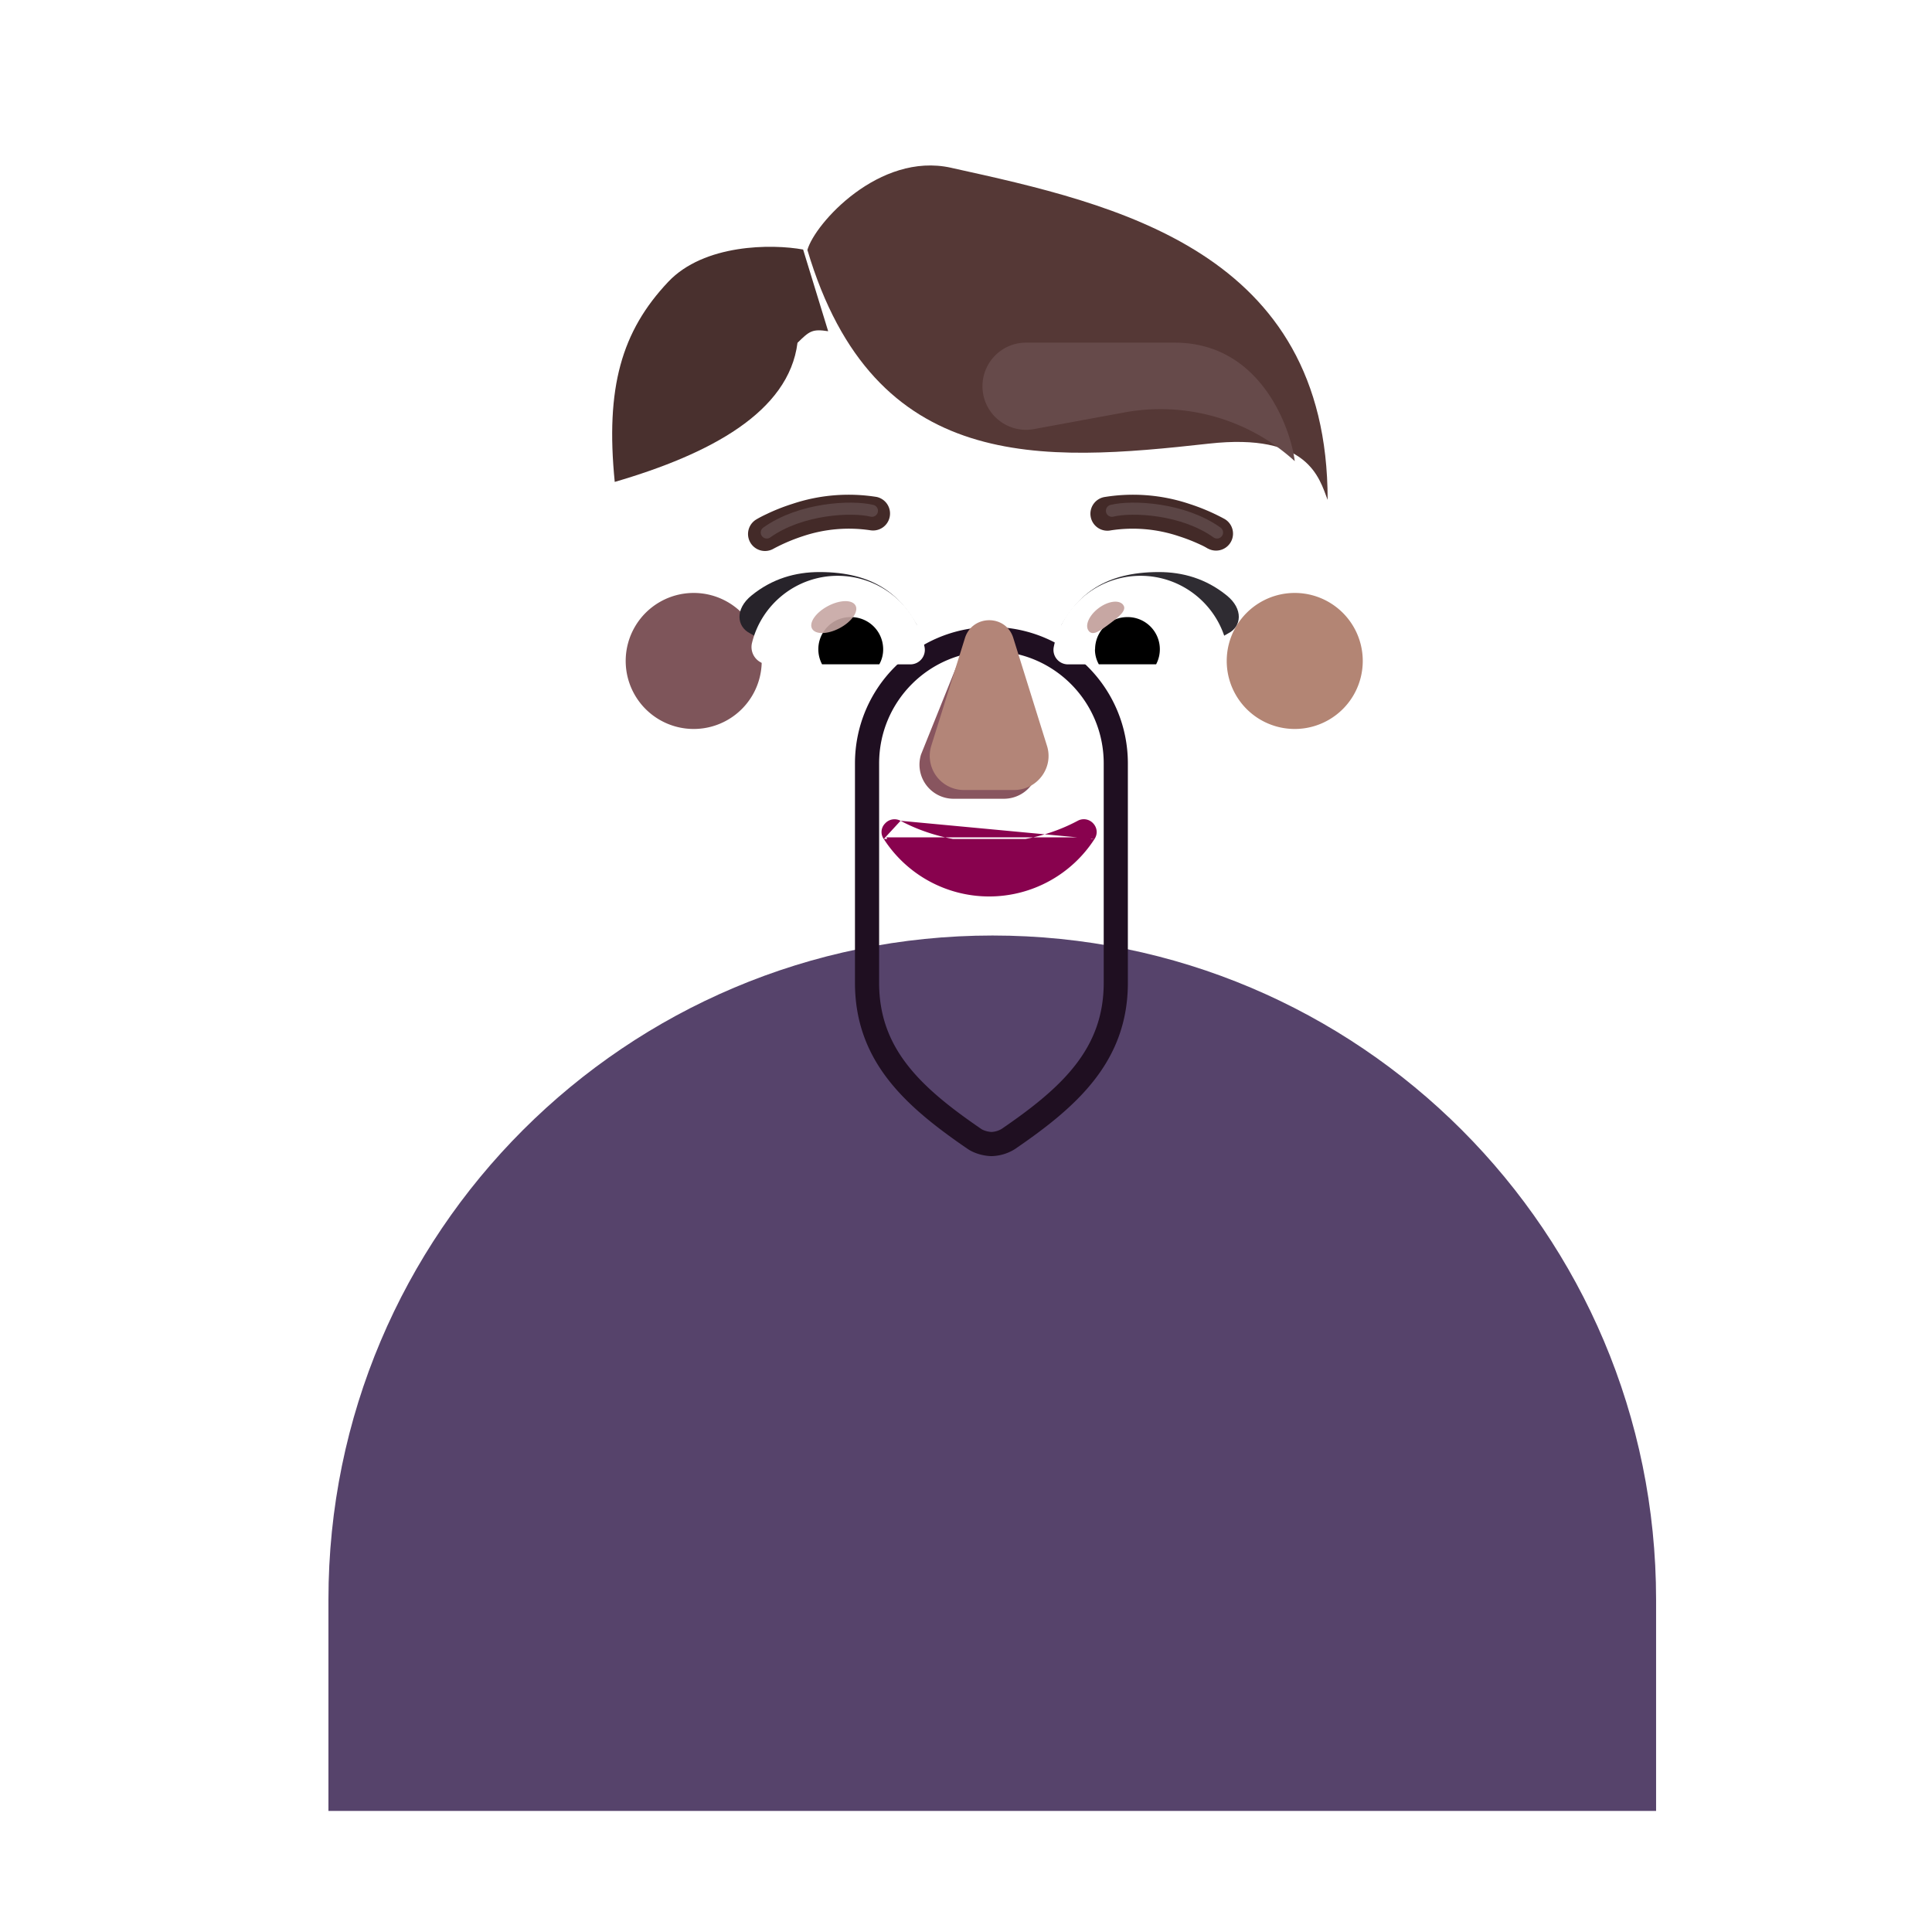 <svg xmlns="http://www.w3.org/2000/svg" width="3em" height="3em" viewBox="0 0 32 32"><g fill="none"><g filter="url(#)"><path fill="url(#)" fill-rule="evenodd" d="M23.918 12.426a3.46 3.46 0 0 0 .058-2.866h.005a3.3 3.3 0 0 0-.295-.537l-.002-.004a3.4 3.4 0 0 1-.552-1.857v-.01a3.46 3.46 0 0 0-3.46-3.46a.57.57 0 0 1-.477-.244a3.47 3.47 0 0 0-2.812-1.443a3.47 3.47 0 0 0-2.812 1.443a.6.6 0 0 1-.478.244l-.089.001a3.46 3.46 0 0 0-3.37 3.459v.01c0 .658-.191 1.306-.552 1.857l-.002.004a3.46 3.46 0 0 0-.231 3.403a.54.54 0 0 1 0 .477c-.213.446-.34.945-.34 1.476a3.37 3.37 0 0 0 3.375 3.374h8.999a3.37 3.37 0 0 0 3.374-3.374c0-.531-.127-1.03-.34-1.476a.54.54 0 0 1 0-.477M11.062 9.624h-.013l1.257 2.47c.129 2.938 1.276 0 4.077 0s4.023 3.27 4.152.332l1.191-3.353c-.056-1.305-1.002-1.397-1.19-1.397h-3.377a4.05 4.05 0 0 1-3.345-1.754a.277.277 0 0 0-.483.053l-.087.203a2.42 2.42 0 0 1-1.354 1.338c-.248.128-.828.513-.85 1.508l.01.321z" clip-rule="evenodd"/><path fill="url(#)" fill-rule="evenodd" d="M23.918 12.426a3.46 3.46 0 0 0 .058-2.866h.005a3.3 3.3 0 0 0-.295-.537l-.002-.004a3.4 3.4 0 0 1-.552-1.857v-.01a3.46 3.46 0 0 0-3.46-3.46a.57.57 0 0 1-.477-.244a3.47 3.47 0 0 0-2.812-1.443a3.47 3.47 0 0 0-2.812 1.443a.6.6 0 0 1-.478.244l-.089.001a3.46 3.46 0 0 0-3.37 3.459v.01c0 .658-.191 1.306-.552 1.857l-.002.004a3.46 3.46 0 0 0-.231 3.403a.54.54 0 0 1 0 .477c-.213.446-.34.945-.34 1.476a3.37 3.37 0 0 0 3.375 3.374h8.999a3.37 3.37 0 0 0 3.374-3.374c0-.531-.127-1.03-.34-1.476a.54.54 0 0 1 0-.477M11.062 9.624h-.013l1.257 2.47c.129 2.938 1.276 0 4.077 0s4.023 3.27 4.152.332l1.191-3.353c-.056-1.305-1.002-1.397-1.19-1.397h-3.377a4.05 4.05 0 0 1-3.345-1.754a.277.277 0 0 0-.483.053l-.087.203a2.42 2.42 0 0 1-1.354 1.338c-.248.128-.828.513-.85 1.508l.01.321z" clip-rule="evenodd"/><path fill="url(#)" fill-rule="evenodd" d="M23.918 12.426a3.46 3.46 0 0 0 .058-2.866h.005a3.3 3.3 0 0 0-.295-.537l-.002-.004a3.4 3.4 0 0 1-.552-1.857v-.01a3.46 3.46 0 0 0-3.46-3.46a.57.57 0 0 1-.477-.244a3.47 3.47 0 0 0-2.812-1.443a3.47 3.47 0 0 0-2.812 1.443a.6.6 0 0 1-.478.244l-.089.001a3.46 3.46 0 0 0-3.37 3.459v.01c0 .658-.191 1.306-.552 1.857l-.002.004a3.46 3.46 0 0 0-.231 3.403a.54.54 0 0 1 0 .477c-.213.446-.34.945-.34 1.476a3.37 3.37 0 0 0 3.375 3.374h8.999a3.37 3.37 0 0 0 3.374-3.374c0-.531-.127-1.03-.34-1.476a.54.54 0 0 1 0-.477M11.062 9.624h-.013l1.257 2.47c.129 2.938 1.276 0 4.077 0s4.023 3.27 4.152.332l1.191-3.353c-.056-1.305-1.002-1.397-1.19-1.397h-3.377a4.05 4.05 0 0 1-3.345-1.754a.277.277 0 0 0-.483.053l-.087.203a2.42 2.42 0 0 1-1.354 1.338c-.248.128-.828.513-.85 1.508l.01.321z" clip-rule="evenodd"/><path fill="url(#)" fill-rule="evenodd" d="M23.918 12.426a3.46 3.46 0 0 0 .058-2.866h.005a3.3 3.3 0 0 0-.295-.537l-.002-.004a3.4 3.4 0 0 1-.552-1.857v-.01a3.46 3.46 0 0 0-3.46-3.46a.57.57 0 0 1-.477-.244a3.47 3.47 0 0 0-2.812-1.443a3.47 3.47 0 0 0-2.812 1.443a.6.6 0 0 1-.478.244l-.089.001a3.46 3.46 0 0 0-3.37 3.459v.01c0 .658-.191 1.306-.552 1.857l-.002.004a3.46 3.46 0 0 0-.231 3.403a.54.54 0 0 1 0 .477c-.213.446-.34.945-.34 1.476a3.37 3.37 0 0 0 3.375 3.374h8.999a3.37 3.37 0 0 0 3.374-3.374c0-.531-.127-1.03-.34-1.476a.54.54 0 0 1 0-.477M11.062 9.624h-.013l1.257 2.47c.129 2.938 1.276 0 4.077 0s4.023 3.27 4.152.332l1.191-3.353c-.056-1.305-1.002-1.397-1.19-1.397h-3.377a4.05 4.05 0 0 1-3.345-1.754a.277.277 0 0 0-.483.053l-.087.203a2.42 2.42 0 0 1-1.354 1.338c-.248.128-.828.513-.85 1.508l.01.321z" clip-rule="evenodd"/><path fill="url(#)" fill-rule="evenodd" d="M23.918 12.426a3.46 3.46 0 0 0 .058-2.866h.005a3.3 3.3 0 0 0-.295-.537l-.002-.004a3.4 3.4 0 0 1-.552-1.857v-.01a3.46 3.46 0 0 0-3.46-3.46a.57.57 0 0 1-.477-.244a3.47 3.47 0 0 0-2.812-1.443a3.47 3.47 0 0 0-2.812 1.443a.6.6 0 0 1-.478.244l-.089.001a3.46 3.46 0 0 0-3.37 3.459v.01c0 .658-.191 1.306-.552 1.857l-.002.004a3.46 3.46 0 0 0-.231 3.403a.54.54 0 0 1 0 .477c-.213.446-.34.945-.34 1.476a3.37 3.37 0 0 0 3.375 3.374h8.999a3.37 3.37 0 0 0 3.374-3.374c0-.531-.127-1.03-.34-1.476a.54.54 0 0 1 0-.477M11.062 9.624h-.013l1.257 2.47c.129 2.938 1.276 0 4.077 0s4.023 3.27 4.152.332l1.191-3.353c-.056-1.305-1.002-1.397-1.19-1.397h-3.377a4.05 4.05 0 0 1-3.345-1.754a.277.277 0 0 0-.483.053l-.087.203a2.42 2.42 0 0 1-1.354 1.338c-.248.128-.828.513-.85 1.508l.01.321z" clip-rule="evenodd"/><path fill="url(#)" fill-rule="evenodd" d="M23.918 12.426a3.46 3.46 0 0 0 .058-2.866h.005a3.3 3.3 0 0 0-.295-.537l-.002-.004a3.4 3.4 0 0 1-.552-1.857v-.01a3.46 3.46 0 0 0-3.46-3.46a.57.57 0 0 1-.477-.244a3.47 3.47 0 0 0-2.812-1.443a3.47 3.47 0 0 0-2.812 1.443a.6.6 0 0 1-.478.244l-.089.001a3.46 3.46 0 0 0-3.37 3.459v.01c0 .658-.191 1.306-.552 1.857l-.002.004a3.46 3.46 0 0 0-.231 3.403a.54.54 0 0 1 0 .477c-.213.446-.34.945-.34 1.476a3.37 3.37 0 0 0 3.375 3.374h8.999a3.37 3.37 0 0 0 3.374-3.374c0-.531-.127-1.03-.34-1.476a.54.54 0 0 1 0-.477M11.062 9.624h-.013l1.257 2.47c.129 2.938 1.276 0 4.077 0s4.023 3.27 4.152.332l1.191-3.353c-.056-1.305-1.002-1.397-1.19-1.397h-3.377a4.05 4.05 0 0 1-3.345-1.754a.277.277 0 0 0-.483.053l-.087.203a2.42 2.42 0 0 1-1.354 1.338c-.248.128-.828.513-.85 1.508l.01.321z" clip-rule="evenodd"/><path fill="url(#)" fill-rule="evenodd" d="M23.918 12.426a3.46 3.46 0 0 0 .058-2.866h.005a3.3 3.3 0 0 0-.295-.537l-.002-.004a3.4 3.4 0 0 1-.552-1.857v-.01a3.46 3.46 0 0 0-3.46-3.46a.57.57 0 0 1-.477-.244a3.47 3.47 0 0 0-2.812-1.443a3.47 3.47 0 0 0-2.812 1.443a.6.6 0 0 1-.478.244l-.089.001a3.46 3.46 0 0 0-3.37 3.459v.01c0 .658-.191 1.306-.552 1.857l-.002.004a3.46 3.46 0 0 0-.231 3.403a.54.54 0 0 1 0 .477c-.213.446-.34.945-.34 1.476a3.37 3.37 0 0 0 3.375 3.374h8.999a3.37 3.37 0 0 0 3.374-3.374c0-.531-.127-1.03-.34-1.476a.54.54 0 0 1 0-.477M11.062 9.624h-.013l1.257 2.47c.129 2.938 1.276 0 4.077 0s4.023 3.27 4.152.332l1.191-3.353c-.056-1.305-1.002-1.397-1.19-1.397h-3.377a4.05 4.05 0 0 1-3.345-1.754a.277.277 0 0 0-.483.053l-.087.203a2.42 2.42 0 0 1-1.354 1.338c-.248.128-.828.513-.85 1.508l.01.321z" clip-rule="evenodd"/><path fill="url(#)" fill-rule="evenodd" d="M23.918 12.426a3.46 3.46 0 0 0 .058-2.866h.005a3.3 3.3 0 0 0-.295-.537l-.002-.004a3.4 3.4 0 0 1-.552-1.857v-.01a3.46 3.46 0 0 0-3.46-3.46a.57.57 0 0 1-.477-.244a3.47 3.47 0 0 0-2.812-1.443a3.47 3.47 0 0 0-2.812 1.443a.6.6 0 0 1-.478.244l-.089.001a3.46 3.46 0 0 0-3.37 3.459v.01c0 .658-.191 1.306-.552 1.857l-.002.004a3.46 3.46 0 0 0-.231 3.403a.54.54 0 0 1 0 .477c-.213.446-.34.945-.34 1.476a3.37 3.37 0 0 0 3.375 3.374h8.999a3.37 3.37 0 0 0 3.374-3.374c0-.531-.127-1.03-.34-1.476a.54.54 0 0 1 0-.477M11.062 9.624h-.013l1.257 2.47c.129 2.938 1.276 0 4.077 0s4.023 3.27 4.152.332l1.191-3.353c-.056-1.305-1.002-1.397-1.19-1.397h-3.377a4.05 4.05 0 0 1-3.345-1.754a.277.277 0 0 0-.483.053l-.087.203a2.42 2.42 0 0 1-1.354 1.338c-.248.128-.828.513-.85 1.508l.01.321z" clip-rule="evenodd"/><path fill="url(#)" fill-rule="evenodd" d="M23.918 12.426a3.46 3.46 0 0 0 .058-2.866h.005a3.3 3.3 0 0 0-.295-.537l-.002-.004a3.4 3.4 0 0 1-.552-1.857v-.01a3.46 3.46 0 0 0-3.46-3.46a.57.57 0 0 1-.477-.244a3.47 3.47 0 0 0-2.812-1.443a3.47 3.47 0 0 0-2.812 1.443a.6.6 0 0 1-.478.244l-.089.001a3.46 3.46 0 0 0-3.37 3.459v.01c0 .658-.191 1.306-.552 1.857l-.002.004a3.46 3.46 0 0 0-.231 3.403a.54.54 0 0 1 0 .477c-.213.446-.34.945-.34 1.476a3.37 3.37 0 0 0 3.375 3.374h8.999a3.37 3.37 0 0 0 3.374-3.374c0-.531-.127-1.03-.34-1.476a.54.54 0 0 1 0-.477M11.062 9.624h-.013l1.257 2.47c.129 2.938 1.276 0 4.077 0s4.023 3.27 4.152.332l1.191-3.353c-.056-1.305-1.002-1.397-1.19-1.397h-3.377a4.05 4.05 0 0 1-3.345-1.754a.277.277 0 0 0-.483.053l-.087.203a2.42 2.42 0 0 1-1.354 1.338c-.248.128-.828.513-.85 1.508l.01.321z" clip-rule="evenodd"/><path fill="url(#)" fill-rule="evenodd" d="M23.918 12.426a3.46 3.46 0 0 0 .058-2.866h.005a3.3 3.3 0 0 0-.295-.537l-.002-.004a3.4 3.4 0 0 1-.552-1.857v-.01a3.46 3.46 0 0 0-3.46-3.46a.57.57 0 0 1-.477-.244a3.47 3.47 0 0 0-2.812-1.443a3.47 3.47 0 0 0-2.812 1.443a.6.6 0 0 1-.478.244l-.089.001a3.46 3.46 0 0 0-3.37 3.459v.01c0 .658-.191 1.306-.552 1.857l-.002.004a3.46 3.46 0 0 0-.231 3.403a.54.54 0 0 1 0 .477c-.213.446-.34.945-.34 1.476a3.37 3.37 0 0 0 3.375 3.374h8.999a3.37 3.37 0 0 0 3.374-3.374c0-.531-.127-1.03-.34-1.476a.54.54 0 0 1 0-.477M11.062 9.624h-.013l1.257 2.47c.129 2.938 1.276 0 4.077 0s4.023 3.27 4.152.332l1.191-3.353c-.056-1.305-1.002-1.397-1.19-1.397h-3.377a4.05 4.05 0 0 1-3.345-1.754a.277.277 0 0 0-.483.053l-.087.203a2.42 2.42 0 0 1-1.354 1.338c-.248.128-.828.513-.85 1.508l.01.321z" clip-rule="evenodd"/><path fill="url(#)" fill-rule="evenodd" d="M23.918 12.426a3.46 3.46 0 0 0 .058-2.866h.005a3.3 3.3 0 0 0-.295-.537l-.002-.004a3.4 3.4 0 0 1-.552-1.857v-.01a3.46 3.46 0 0 0-3.46-3.46a.57.57 0 0 1-.477-.244a3.47 3.47 0 0 0-2.812-1.443a3.47 3.47 0 0 0-2.812 1.443a.6.6 0 0 1-.478.244l-.089.001a3.46 3.46 0 0 0-3.37 3.459v.01c0 .658-.191 1.306-.552 1.857l-.002.004a3.46 3.46 0 0 0-.231 3.403a.54.54 0 0 1 0 .477c-.213.446-.34.945-.34 1.476a3.37 3.37 0 0 0 3.375 3.374h8.999a3.37 3.37 0 0 0 3.374-3.374c0-.531-.127-1.03-.34-1.476a.54.54 0 0 1 0-.477M11.062 9.624h-.013l1.257 2.47c.129 2.938 1.276 0 4.077 0s4.023 3.27 4.152.332l1.191-3.353c-.056-1.305-1.002-1.397-1.19-1.397h-3.377a4.05 4.05 0 0 1-3.345-1.754a.277.277 0 0 0-.483.053l-.087.203a2.42 2.42 0 0 1-1.354 1.338c-.248.128-.828.513-.85 1.508l.01.321z" clip-rule="evenodd"/><path fill="url(#)" fill-rule="evenodd" d="M23.918 12.426a3.46 3.46 0 0 0 .058-2.866h.005a3.3 3.3 0 0 0-.295-.537l-.002-.004a3.4 3.4 0 0 1-.552-1.857v-.01a3.46 3.46 0 0 0-3.46-3.46a.57.57 0 0 1-.477-.244a3.47 3.47 0 0 0-2.812-1.443a3.47 3.47 0 0 0-2.812 1.443a.6.6 0 0 1-.478.244l-.089.001a3.46 3.46 0 0 0-3.37 3.459v.01c0 .658-.191 1.306-.552 1.857l-.002.004a3.46 3.46 0 0 0-.231 3.403a.54.54 0 0 1 0 .477c-.213.446-.34.945-.34 1.476a3.37 3.37 0 0 0 3.375 3.374h8.999a3.37 3.37 0 0 0 3.374-3.374c0-.531-.127-1.03-.34-1.476a.54.54 0 0 1 0-.477M11.062 9.624h-.013l1.257 2.47c.129 2.938 1.276 0 4.077 0s4.023 3.27 4.152.332l1.191-3.353c-.056-1.305-1.002-1.397-1.19-1.397h-3.377a4.05 4.05 0 0 1-3.345-1.754a.277.277 0 0 0-.483.053l-.087.203a2.42 2.42 0 0 1-1.354 1.338c-.248.128-.828.513-.85 1.508l.01.321z" clip-rule="evenodd"/></g><path fill="#56436B" d="M16.44 15.495c-6.07 0-11 4.92-11 11v3.5h21.99v-3.5c0-6.08-4.92-11-10.99-11"/><path fill="url(#)" d="M16.44 15.495c-6.07 0-11 4.92-11 11v3.5h21.99v-3.5c0-6.08-4.92-11-10.99-11"/><path fill="url(#)" d="M16.44 15.495c-6.07 0-11 4.92-11 11v3.5h21.99v-3.5c0-6.08-4.92-11-10.99-11"/><path fill="url(#)" d="M23.456 18.094a.24.24 0 0 0-.059-.29c-1.856-1.602-4.346-2.487-6.954-2.487s-5.113.894-6.97 2.487a.24.24 0 0 0-.06.29c1.276 2.6 3.756 4.614 7.03 4.614s5.73-2.014 7.013-4.614"/><path fill="url(#)" d="M23.456 18.094a.24.24 0 0 0-.059-.29c-1.856-1.602-4.346-2.487-6.954-2.487s-5.113.894-6.97 2.487a.24.24 0 0 0-.06.29c1.276 2.6 3.756 4.614 7.03 4.614s5.73-2.014 7.013-4.614"/><path fill="url(#)" d="M23.456 18.094a.24.24 0 0 0-.059-.29c-1.856-1.602-4.346-2.487-6.954-2.487s-5.113.894-6.97 2.487a.24.24 0 0 0-.06.29c1.276 2.6 3.756 4.614 7.03 4.614s5.73-2.014 7.013-4.614"/><path fill="url(#)" d="M23.456 18.094a.24.24 0 0 0-.059-.29c-1.856-1.602-4.346-2.487-6.954-2.487s-5.113.894-6.97 2.487a.24.24 0 0 0-.06.29c1.276 2.6 3.756 4.614 7.03 4.614s5.73-2.014 7.013-4.614"/><path fill="url(#)" d="M23.456 18.094a.24.24 0 0 0-.059-.29c-1.856-1.602-4.346-2.487-6.954-2.487s-5.113.894-6.97 2.487a.24.24 0 0 0-.06.29c1.276 2.6 3.756 4.614 7.03 4.614s5.73-2.014 7.013-4.614"/><path fill="url(#)" d="M23.456 18.094a.24.24 0 0 0-.059-.29c-1.856-1.602-4.346-2.487-6.954-2.487s-5.113.894-6.97 2.487a.24.24 0 0 0-.06.29c1.276 2.6 3.756 4.614 7.03 4.614s5.73-2.014 7.013-4.614"/><g filter="url(#)"><path stroke="#1F0F21" stroke-width=".4" d="M16.141 18.865c.063.043.17.08.28.084a.56.56 0 0 0 .28-.084c1.017-.696 1.78-1.39 1.78-2.587v-3.633c0-1.14-.92-2.06-2.06-2.06s-2.06.92-2.06 2.06v3.633c0 1.198.763 1.891 1.78 2.587Z"/></g><path fill="url(#)" d="M16.141 18.865c.063.043.17.08.28.084a.56.56 0 0 0 .28-.084c1.017-.696 1.78-1.39 1.78-2.587v-3.633c0-1.14-.92-2.06-2.06-2.06s-2.06.92-2.06 2.06v3.633c0 1.198.763 1.891 1.78 2.587"/><path fill="url(#)" d="M16.141 18.865c.063.043.17.08.28.084a.56.56 0 0 0 .28-.084c1.017-.696 1.78-1.39 1.78-2.587v-3.633c0-1.14-.92-2.06-2.06-2.06s-2.06.92-2.06 2.06v3.633c0 1.198.763 1.891 1.78 2.587"/><path fill="url(#)" d="M16.141 18.865c.063.043.17.08.28.084a.56.56 0 0 0 .28-.084c1.017-.696 1.78-1.39 1.78-2.587v-3.633c0-1.14-.92-2.06-2.06-2.06s-2.06.92-2.06 2.06v3.633c0 1.198.763 1.891 1.78 2.587"/><path fill="url(#)" d="M25.168 11.668V2.805h-.8v8.863z"/><path fill="url(#)" d="M25.168 11.668V2.805h-.8v8.863z"/><path fill="url(#)" d="M24.368 11.644a.838.838 0 1 0 .8 0z"/><path fill="url(#)" d="M24.368 11.644a.838.838 0 1 0 .8 0z"/><g filter="url(#)"><path stroke="url(#)" stroke-width=".15" d="M24.871 3.709v7.767"/></g><path fill="url(#)" d="m23.914 13.605l-.516 2.238a.45.45 0 0 0 .445.552h1.863a.45.45 0 0 0 .43-.557l-.542-2.24a.5.5 0 0 0-.485-.38h-.707a.5.5 0 0 0-.488.387"/><path fill="url(#)" d="m23.914 13.605l-.516 2.238a.45.45 0 0 0 .445.552h1.863a.45.45 0 0 0 .43-.557l-.542-2.24a.5.5 0 0 0-.485-.38h-.707a.5.5 0 0 0-.488.387"/><path fill="url(#)" d="m23.914 13.605l-.516 2.238a.45.45 0 0 0 .445.552h1.863a.45.45 0 0 0 .43-.557l-.542-2.24a.5.5 0 0 0-.485-.38h-.707a.5.5 0 0 0-.488.387"/><path fill="url(#)" d="m23.914 13.605l-.516 2.238a.45.45 0 0 0 .445.552h1.863a.45.45 0 0 0 .43-.557l-.542-2.24a.5.5 0 0 0-.485-.38h-.707a.5.5 0 0 0-.488.387"/><path fill="url(#)" d="m23.914 13.605l-.516 2.238a.45.45 0 0 0 .445.552h1.863a.45.45 0 0 0 .43-.557l-.542-2.24a.5.5 0 0 0-.485-.38h-.707a.5.5 0 0 0-.488.387"/><path fill="url(#)" d="M9.206 29.995V18.21a10.97 10.97 0 0 0-3.766 8.286v3.5z"/><path fill="url(#)" d="M9.206 29.995V18.21a10.97 10.97 0 0 0-3.766 8.286v3.5z"/><path fill="url(#)" d="M9.206 29.995V18.21a10.97 10.97 0 0 0-3.766 8.286v3.5z"/><path fill="url(#)" d="M23.665 29.995V18.21a10.97 10.97 0 0 1 3.765 8.286v3.5z"/><path fill="url(#)" d="M23.665 29.995V18.21a10.97 10.97 0 0 1 3.765 8.286v3.5z"/><g filter="url(#)"><path fill="url(#)" d="M12.103 23.771c0-.188.155-.34.346-.34s.345.152.345.34v6.093h-.691z"/><path fill="url(#)" d="M16.09 23.771c0-.188.154-.34.345-.34s.346.152.346.34v6.093h-.692z"/><path fill="url(#)" d="M20.076 23.771c0-.188.154-.34.345-.34s.346.152.346.34v6.093h-.691z"/></g><g filter="url(#)"><path stroke="url(#)" stroke-linecap="round" stroke-width=".1" d="M13.387 4.085c.024.256.246 1.214.572 1.795"/></g><g filter="url(#)"><path fill="url(#)" d="M11.47 12.635a1.687 1.687 0 1 0 0-3.375a1.687 1.687 0 0 0 0 3.375"/></g><path fill="url(#)" d="M11.47 12.635a1.687 1.687 0 1 0 0-3.375a1.687 1.687 0 0 0 0 3.375"/><g filter="url(#)"><path fill="url(#)" d="M21.445 12.635a1.687 1.687 0 1 0 0-3.375a1.687 1.687 0 0 0 0 3.375"/><path fill="url(#)" d="M21.445 12.635a1.687 1.687 0 1 0 0-3.375a1.687 1.687 0 0 0 0 3.375"/></g><g filter="url(#)"><path fill="#B38574" d="M21.445 12.074a1.126 1.126 0 1 0 0-2.253a1.126 1.126 0 0 0 0 2.253"/><path fill="url(#)" d="M21.445 12.074a1.126 1.126 0 1 0 0-2.253a1.126 1.126 0 0 0 0 2.253"/></g><g filter="url(#)"><path fill="#7E555A" d="M11.49 12.074a1.126 1.126 0 1 0 0-2.253a1.126 1.126 0 0 0 0 2.253"/><path fill="url(#)" d="M11.49 12.074a1.126 1.126 0 1 0 0-2.253a1.126 1.126 0 0 0 0 2.253"/></g><g filter="url(#)"><path fill="url(#)" d="M11.049 9.624h.013l-.011-.279l-.011-.32c.022-.996.602-1.38.85-1.51l.053-.02l.054-.022a2.42 2.42 0 0 0 1.248-1.295l.086-.203a.277.277 0 0 1 .483-.053a4.05 4.05 0 0 0 3.345 1.754h3.376c.19 0 1.135.092 1.191 1.397l-.124 3.223c-.13 2.939-2.424 4.912-5.226 4.912s-5.096-1.973-5.225-4.912z"/><path fill="url(#)" d="M11.049 9.624h.013l-.011-.279l-.011-.32c.022-.996.602-1.38.85-1.51l.053-.02l.054-.022a2.42 2.42 0 0 0 1.248-1.295l.086-.203a.277.277 0 0 1 .483-.053a4.05 4.05 0 0 0 3.345 1.754h3.376c.19 0 1.135.092 1.191 1.397l-.124 3.223c-.13 2.939-2.424 4.912-5.226 4.912s-5.096-1.973-5.225-4.912z"/><path fill="url(#)" d="M11.049 9.624h.013l-.011-.279l-.011-.32c.022-.996.602-1.38.85-1.51l.053-.02l.054-.022a2.42 2.42 0 0 0 1.248-1.295l.086-.203a.277.277 0 0 1 .483-.053a4.05 4.05 0 0 0 3.345 1.754h3.376c.19 0 1.135.092 1.191 1.397l-.124 3.223c-.13 2.939-2.424 4.912-5.226 4.912s-5.096-1.973-5.225-4.912z"/><path fill="url(#)" d="M11.049 9.624h.013l-.011-.279l-.011-.32c.022-.996.602-1.38.85-1.51l.053-.02l.054-.022a2.42 2.42 0 0 0 1.248-1.295l.086-.203a.277.277 0 0 1 .483-.053a4.05 4.05 0 0 0 3.345 1.754h3.376c.19 0 1.135.092 1.191 1.397l-.124 3.223c-.13 2.939-2.424 4.912-5.226 4.912s-5.096-1.973-5.225-4.912z"/><path fill="url(#)" d="M11.049 9.624h.013l-.011-.279l-.011-.32c.022-.996.602-1.38.85-1.51l.053-.02l.054-.022a2.42 2.42 0 0 0 1.248-1.295l.086-.203a.277.277 0 0 1 .483-.053a4.05 4.05 0 0 0 3.345 1.754h3.376c.19 0 1.135.092 1.191 1.397l-.124 3.223c-.13 2.939-2.424 4.912-5.226 4.912s-5.096-1.973-5.225-4.912z"/><path fill="url(#)" d="M11.049 9.624h.013l-.011-.279l-.011-.32c.022-.996.602-1.38.85-1.51l.053-.02l.054-.022a2.42 2.42 0 0 0 1.248-1.295l.086-.203a.277.277 0 0 1 .483-.053a4.05 4.05 0 0 0 3.345 1.754h3.376c.19 0 1.135.092 1.191 1.397l-.124 3.223c-.13 2.939-2.424 4.912-5.226 4.912s-5.096-1.973-5.225-4.912z"/><path fill="url(#)" d="M11.049 9.624h.013l-.011-.279l-.011-.32c.022-.996.602-1.38.85-1.51l.053-.02l.054-.022a2.42 2.42 0 0 0 1.248-1.295l.086-.203a.277.277 0 0 1 .483-.053a4.05 4.05 0 0 0 3.345 1.754h3.376c.19 0 1.135.092 1.191 1.397l-.124 3.223c-.13 2.939-2.424 4.912-5.226 4.912s-5.096-1.973-5.225-4.912z"/><path fill="url(#)" d="M11.049 9.624h.013l-.011-.279l-.011-.32c.022-.996.602-1.38.85-1.51l.053-.02l.054-.022a2.42 2.42 0 0 0 1.248-1.295l.086-.203a.277.277 0 0 1 .483-.053a4.05 4.05 0 0 0 3.345 1.754h3.376c.19 0 1.135.092 1.191 1.397l-.124 3.223c-.13 2.939-2.424 4.912-5.226 4.912s-5.096-1.973-5.225-4.912z"/></g><path fill="url(#)" d="M11.049 9.624h.013l-.011-.279l-.011-.32c.022-.996.602-1.38.85-1.51l.053-.02l.054-.022a2.42 2.42 0 0 0 1.248-1.295l.086-.203a.277.277 0 0 1 .483-.053a4.05 4.05 0 0 0 3.345 1.754h3.376c.19 0 1.135.092 1.191 1.397l-.124 3.223c-.13 2.939-2.424 4.912-5.226 4.912s-5.096-1.973-5.225-4.912z"/><g filter="url(#)"><path fill="#88555F" d="m15.972 10.714l-.717 1.783a.565.565 0 0 0 .546.733h.824c.387 0 .66-.372.546-.733l-.557-1.783c-.12-.395-.517-.395-.642 0"/></g><g filter="url(#)"><path fill="#B38578" d="m15.982 10.57l-.557 1.782a.565.565 0 0 0 .546.733h.825c.386 0 .66-.372.545-.733l-.557-1.783c-.12-.395-.677-.395-.802 0"/><path fill="url(#)" d="m15.982 10.57l-.557 1.782a.565.565 0 0 0 .546.733h.825c.386 0 .66-.372.545-.733l-.557-1.783c-.12-.395-.677-.395-.802 0"/><path fill="url(#)" d="m15.982 10.57l-.557 1.782a.565.565 0 0 0 .546.733h.825c.386 0 .66-.372.545-.733l-.557-1.783c-.12-.395-.677-.395-.802 0"/><path fill="url(#)" d="m15.982 10.57l-.557 1.782a.565.565 0 0 0 .546.733h.825c.386 0 .66-.372.545-.733l-.557-1.783c-.12-.395-.677-.395-.802 0"/><path fill="url(#)" d="m15.982 10.57l-.557 1.782a.565.565 0 0 0 .546.733h.825c.386 0 .66-.372.545-.733l-.557-1.783c-.12-.395-.677-.395-.802 0"/></g><path fill="url(#)" d="m15.982 10.57l-.557 1.782a.565.565 0 0 0 .546.733h.825c.386 0 .66-.372.545-.733l-.557-1.783c-.12-.395-.677-.395-.802 0"/><path fill="url(#)" d="m15.982 10.57l-.557 1.782a.565.565 0 0 0 .546.733h.825c.386 0 .66-.372.545-.733l-.557-1.783c-.12-.395-.677-.395-.802 0"/><path fill="#88024E" stroke="url(#)" stroke-width=".1" d="M14.916 13.595c.424.226.93.356 1.467.356c.544 0 1.043-.13 1.467-.356a.21.21 0 0 1 .257.043c.06.064.082.166.022.258m-3.213-.301l3.17.274m-3.17-.274a.21.21 0 0 0-.257.045a.2.2 0 0 0-.021.257m.278-.302l-.236.274m3.449.027l-.042-.027m.042.027l-.042-.027m.042.027a2.076 2.076 0 0 1-3.491 0m3.449-.027a2.026 2.026 0 0 1-3.407 0m-.042.028l.042-.028m-.042.028l.042-.028"/><g filter="url(#)"><path fill="#2F2C32" d="M17.58 10.351c.28-.49.702-.876 1.613-.876c.399 0 .783.11 1.125.387c.282.227.244.519.026.628l-.583.333c-.684-.22-1.44-.25-2.18-.472"/></g><g filter="url(#)"><path fill="#27232A" d="M15.186 10.351c-.279-.49-.702-.876-1.612-.876c-.4 0-.784.11-1.125.387c-.282.227-.245.519-.026.628l.583.333c.683-.22 1.44-.25 2.18-.472"/></g><g filter="url(#)"><path fill="#432A28" d="m12.82 9.084l-.004.002a.281.281 0 0 1-.29-.482h.001l.001-.001l.003-.002l.01-.006a2 2 0 0 1 .156-.08c.103-.05.25-.113.43-.17a2.94 2.94 0 0 1 1.393-.114a.281.281 0 0 1-.098.553a2.4 2.4 0 0 0-1.124.097a3 3 0 0 0-.478.203"/></g><g filter="url(#)"><path fill="#432A28" fill-rule="evenodd" d="m20.296 8.604l-.144.241za.281.281 0 0 1-.288.482h-.001l-.005-.002a1 1 0 0 0-.118-.062a3 3 0 0 0-.36-.141a2.4 2.4 0 0 0-1.123-.097a.281.281 0 1 1-.098-.553a2.94 2.94 0 0 1 1.393.114a3.4 3.4 0 0 1 .585.25l.01.006l.003.002z" clip-rule="evenodd"/></g><path fill="#fff" d="M18.89 9.537c.685 0 1.264.472 1.421 1.11a.287.287 0 0 1-.28.357h-2.34a.24.24 0 0 1-.238-.285a1.466 1.466 0 0 1 1.437-1.182"/><path fill="url(#)" d="M18.674 9.821a.936.936 0 0 1 .901 1.183h-1.808a.94.94 0 0 1 .906-1.183"/><path fill="#000" d="M18.138 10.757c0-.298.237-.536.535-.536a.533.533 0 0 1 .476.782H18.2a.5.5 0 0 1-.064-.246"/><g filter="url(#)"><path fill="#C7A7A3" d="M18.604 10.02c.067.088-.072.197-.23.315c-.16.119-.277.202-.343.113c-.067-.09.008-.257.166-.376c.158-.118.34-.142.407-.053"/><path fill="url(#)" d="M18.604 10.02c.067.088-.072.197-.23.315c-.16.119-.277.202-.343.113c-.067-.09.008-.257.166-.376c.158-.118.34-.142.407-.053"/></g><g filter="url(#)"><path fill="url(#)" d="M19.508 10.635a.9.9 0 0 0-.243-.486l-.273.3l.123.239z"/></g><path fill="#fff" d="M13.876 9.537c-.685 0-1.263.472-1.42 1.11a.287.287 0 0 0 .28.357h2.34a.24.24 0 0 0 .238-.285a1.47 1.47 0 0 0-1.438-1.182"/><path fill="url(#)" d="M14.093 9.821a.936.936 0 0 0-.902 1.183H15a1 1 0 0 0 .034-.247a.94.94 0 0 0-.94-.936"/><path fill="#000" d="M14.628 10.757a.533.533 0 0 0-.536-.536a.533.533 0 0 0-.476.782h.948a.5.5 0 0 0 .064-.246"/><g filter="url(#)"><path fill="url(#)" d="M14.947 10.647c0-.302-.245-.504-.312-.565l-.302.293l.186.378z"/></g><g filter="url(#)"><ellipse cx="13.81" cy="10.221" fill="#C7A7A3" fill-opacity=".9" rx=".408" ry=".207" transform="rotate(-27.914 13.81 10.221)"/><ellipse cx="13.81" cy="10.221" fill="url(#)" rx=".408" ry=".207" transform="rotate(-27.914 13.81 10.221)"/></g><g filter="url(#)"><path stroke="#5B4545" stroke-linecap="round" stroke-width=".2" d="M18.417 8.46c.338-.082 1.18-.041 1.741.36"/></g><g filter="url(#)"><path stroke="#5B4545" stroke-linecap="round" stroke-width=".2" d="M14.442 8.46c-.338-.082-1.18-.041-1.742.36"/></g><g filter="url(#)"><path fill="#49302E" d="M11.068 4.668c.593-.628 1.716-.63 2.234-.535l.415 1.353c-.265-.041-.31-.002-.508.192c-.145 1.146-1.444 1.842-3.027 2.304c-.156-1.564.114-2.496.886-3.314"/><path fill="url(#)" d="M11.068 4.668c.593-.628 1.716-.63 2.234-.535l.415 1.353c-.265-.041-.31-.002-.508.192c-.145 1.146-1.444 1.842-3.027 2.304c-.156-1.564.114-2.496.886-3.314"/><path fill="url(#)" d="M11.068 4.668c.593-.628 1.716-.63 2.234-.535l.415 1.353c-.265-.041-.31-.002-.508.192c-.145 1.146-1.444 1.842-3.027 2.304c-.156-1.564.114-2.496.886-3.314"/></g><g filter="url(#)"><path fill="#553836" d="M15.75 2.778c-1.187-.262-2.254.923-2.377 1.362c1.103 3.718 3.894 3.514 6.649 3.208c1.649-.183 1.828.568 1.968.932c0-4.124-3.507-4.899-6.21-5.495z"/><path fill="url(#)" d="M15.75 2.778c-1.187-.262-2.254.923-2.377 1.362c1.103 3.718 3.894 3.514 6.649 3.208c1.649-.183 1.828.568 1.968.932c0-4.124-3.507-4.899-6.21-5.495z"/><path fill="url(#)" d="M15.75 2.778c-1.187-.262-2.254.923-2.377 1.362c1.103 3.718 3.894 3.514 6.649 3.208c1.649-.183 1.828.568 1.968.932c0-4.124-3.507-4.899-6.21-5.495z"/></g><g filter="url(#)"><path stroke="url(#)" stroke-linecap="round" stroke-width=".2" d="M13.351 4.088c.025.255.246 1.213.572 1.793"/></g><g filter="url(#)"><path fill="#664A4A" d="m18.625 6.831l-1.494.275A.722.722 0 1 1 17 5.675h2.454c1.452 0 1.932 1.463 1.991 1.963a3.3 3.3 0 0 0-2.82-.807"/></g><g filter="url(#)"><path fill="url(#)" d="m10.202 5.247l1.253-1.992l9.75-.11l1.36 2.063c-4.664 1.61-10.274.773-12.364.04"/><path fill="url(#)" d="m10.202 5.247l1.253-1.992l9.75-.11l1.36 2.063c-4.664 1.61-10.274.773-12.364.04"/></g><path fill="url(#)" d="M24.378 3.605H8.408c-.44 0-.8-.36-.8-.8s.36-.8.8-.8h15.96c.44 0 .8.36.8.8c.01.44-.35.8-.79.8"/><path fill="url(#)" d="M24.378 3.605H8.408c-.44 0-.8-.36-.8-.8s.36-.8.8-.8h15.96c.44 0 .8.36.8.8c.01.44-.35.8-.79.8"/><path fill="url(#)" d="M24.378 3.605H8.408c-.44 0-.8-.36-.8-.8s.36-.8.8-.8h15.96c.44 0 .8.36.8.8c.01.44-.35.8-.79.8"/><defs><radialGradient id="" cx="0" cy="0" r="1" gradientTransform="rotate(97.539 2.087 13.825)scale(4.822 6.024)" gradientUnits="userSpaceOnUse"><stop offset=".591" stop-color="#261326"/><stop offset="1" stop-color="#261326" stop-opacity="0"/></radialGradient><radialGradient id="" cx="0" cy="0" r="1" gradientTransform="matrix(-3.023 2.039 -2.679 -3.972 13.114 13.851)" gradientUnits="userSpaceOnUse"><stop offset=".258" stop-color="#25131C"/><stop offset="1" stop-color="#25131C" stop-opacity="0"/></radialGradient><radialGradient id="" cx="0" cy="0" r="1" gradientTransform="rotate(127.405 2.89 8.383)scale(2.257 1.733)" gradientUnits="userSpaceOnUse"><stop offset=".334" stop-color="#27141E"/><stop offset="1" stop-color="#27141E" stop-opacity="0"/></radialGradient><radialGradient id="" cx="0" cy="0" r="1" gradientTransform="rotate(121.43 3.35 7.83)scale(2.595 1.828)" gradientUnits="userSpaceOnUse"><stop offset=".321" stop-color="#230C14"/><stop offset="1" stop-color="#230C14" stop-opacity="0"/></radialGradient><radialGradient id="" cx="0" cy="0" r="1" gradientTransform="matrix(1.441 2.742 -3.806 2.001 12.692 2.497)" gradientUnits="userSpaceOnUse"><stop stop-color="#554543"/><stop offset="1" stop-color="#554543" stop-opacity="0"/></radialGradient><radialGradient id="" cx="0" cy="0" r="1" gradientTransform="matrix(-1.511 1.512 -2.112 -2.112 22.5 4.676)" gradientUnits="userSpaceOnUse"><stop stop-color="#6E5350"/><stop offset="1" stop-color="#6E5350" stop-opacity="0"/></radialGradient><radialGradient id="" cx="0" cy="0" r="1" gradientTransform="rotate(163.779 11.412 6.756)scale(2.013 4.199)" gradientUnits="userSpaceOnUse"><stop stop-color="#604947"/><stop offset="1" stop-color="#604947" stop-opacity="0"/></radialGradient><radialGradient id="" cx="0" cy="0" r="1" gradientTransform="rotate(165.963 10.973 8.274)scale(3.044 3.877)" gradientUnits="userSpaceOnUse"><stop stop-color="#564544"/><stop offset="1" stop-color="#564544" stop-opacity="0"/></radialGradient><radialGradient id="" cx="0" cy="0" r="1" gradientTransform="matrix(-.948 -2.779 2.198 -.75 21.346 7.502)" gradientUnits="userSpaceOnUse"><stop stop-color="#5F4846"/><stop offset="1" stop-color="#5F4846" stop-opacity="0"/></radialGradient><radialGradient id="" cx="0" cy="0" r="1" gradientTransform="matrix(1.577 .165 -.268 2.555 9.943 10.017)" gradientUnits="userSpaceOnUse"><stop stop-color="#56413D"/><stop offset="1" stop-color="#56413D" stop-opacity="0"/></radialGradient><radialGradient id="" cx="0" cy="0" r="1" gradientTransform="rotate(-102.748 14.601 -4.02)scale(3.982 1.437)" gradientUnits="userSpaceOnUse"><stop stop-color="#3E2125"/><stop offset="1" stop-color="#3E2125" stop-opacity="0"/></radialGradient><radialGradient id="" cx="0" cy="0" r="1" gradientTransform="matrix(0 10.875 -3.656 0 23.737 23.114)" gradientUnits="userSpaceOnUse"><stop stop-color="#70647F"/><stop offset="1" stop-color="#70647F" stop-opacity="0"/></radialGradient><radialGradient id="" cx="0" cy="0" r="1" gradientTransform="matrix(1.312 0 0 7.062 9.143 21.458)" gradientUnits="userSpaceOnUse"><stop stop-color="#5D516A"/><stop offset="1" stop-color="#5D516A" stop-opacity="0"/></radialGradient><radialGradient id="" cx="0" cy="0" r="1" gradientTransform="matrix(0 -4.719 13.653 0 16.443 21.349)" gradientUnits="userSpaceOnUse"><stop stop-color="#47404D"/><stop offset="1" stop-color="#3B2D3A"/></radialGradient><radialGradient id="" cx="0" cy="0" r="1" gradientTransform="matrix(0 5.938 -7.542 0 16.435 16.895)" gradientUnits="userSpaceOnUse"><stop offset=".932" stop-color="#342542" stop-opacity="0"/><stop offset=".995" stop-color="#342542"/></radialGradient><radialGradient id="" cx="0" cy="0" r="1" gradientTransform="matrix(-5.883 4.023 -5.547 -8.111 16.018 15.552)" gradientUnits="userSpaceOnUse"><stop offset=".928" stop-color="#6A656F" stop-opacity="0"/><stop offset="1" stop-color="#6A656F"/></radialGradient><radialGradient id="" cx="0" cy="0" r="1" gradientTransform="matrix(6.766 4.609 -6.355 9.328 15.768 15.317)" gradientUnits="userSpaceOnUse"><stop offset=".933" stop-color="#6A656F" stop-opacity="0"/><stop offset="1" stop-color="#615B67"/></radialGradient><radialGradient id="" cx="0" cy="0" r="1" gradientTransform="rotate(-80.136 21.1 2.745)scale(9.654 14.837)" gradientUnits="userSpaceOnUse"><stop offset=".506" stop-color="#57525D" stop-opacity="0"/><stop offset="1" stop-color="#57525D"/></radialGradient><radialGradient id="" cx="0" cy="0" r="1" gradientTransform="rotate(91.544 .347 14.336)scale(4.639 7.306)" gradientUnits="userSpaceOnUse"><stop offset=".436" stop-color="#1C0E20"/><stop offset="1" stop-color="#1C0E20" stop-opacity="0"/></radialGradient><radialGradient id="" cx="0" cy="0" r="1" gradientTransform="matrix(-2.969 -1.422 1.197 -2.5 17.739 18.22)" gradientUnits="userSpaceOnUse"><stop stop-color="#976C65"/><stop offset="1" stop-color="#7E5059"/></radialGradient><radialGradient id="" cx="0" cy="0" r="1" gradientTransform="matrix(0 .938 -2.06 0 16.421 16.985)" gradientUnits="userSpaceOnUse"><stop stop-color="#804D60"/><stop offset="1" stop-color="#804D60" stop-opacity="0"/></radialGradient><radialGradient id="" cx="0" cy="0" r="1" gradientTransform="matrix(0 4.541 -4.262 0 16.421 14.544)" gradientUnits="userSpaceOnUse"><stop offset=".81" stop-color="#5F4132" stop-opacity="0"/><stop offset="1" stop-color="#5F4132"/></radialGradient><radialGradient id="" cx="0" cy="0" r="1" gradientTransform="matrix(0 -2.335 .18 0 25.01 11.668)" gradientUnits="userSpaceOnUse"><stop stop-color="#70635D"/><stop offset="1" stop-color="#70635D" stop-opacity="0"/></radialGradient><radialGradient id="" cx="0" cy="0" r="1" gradientTransform="matrix(-.813 1.101 -.986 -.728 25.268 12.04)" gradientUnits="userSpaceOnUse"><stop stop-color="#686071"/><stop offset=".661" stop-color="#402A4C"/></radialGradient><radialGradient id="" cx="0" cy="0" r="1" gradientTransform="matrix(.796 -.09 .105 .934 23.93 12.43)" gradientUnits="userSpaceOnUse"><stop offset=".087" stop-color="#685352"/><stop offset="1" stop-color="#685352" stop-opacity="0"/></radialGradient><radialGradient id="" cx="0" cy="0" r="1" gradientTransform="rotate(169.33 12.33 8.558)scale(1.115 5.564)" gradientUnits="userSpaceOnUse"><stop offset=".286" stop-color="#FFD93A"/><stop offset="1" stop-color="#FFD93A" stop-opacity="0"/></radialGradient><radialGradient id="" cx="0" cy="0" r="1" gradientTransform="matrix(0 .398 -1.382 0 24.768 13.106)" gradientUnits="userSpaceOnUse"><stop offset=".161" stop-color="#845D03"/><stop offset="1" stop-color="#EBA429" stop-opacity="0"/></radialGradient><radialGradient id="" cx="0" cy="0" r="1" gradientTransform="matrix(0 -1.312 2.89 0 24.768 16.895)" gradientUnits="userSpaceOnUse"><stop offset=".422" stop-color="#A16739"/><stop offset="1" stop-color="#DB9820" stop-opacity="0"/></radialGradient><radialGradient id="" cx="0" cy="0" r="1" gradientTransform="matrix(0 -16.373 4.365 0 5.44 29.995)" gradientUnits="userSpaceOnUse"><stop stop-color="#766C83"/><stop offset=".441" stop-color="#58496A"/><stop offset="1" stop-color="#4D4159"/></radialGradient><radialGradient id="" cx="0" cy="0" r="1" gradientTransform="matrix(0 -10.52 .824 0 9.206 29.995)" gradientUnits="userSpaceOnUse"><stop offset=".286" stop-color="#4F445B"/><stop offset="1" stop-color="#4F445B" stop-opacity="0"/></radialGradient><radialGradient id="" cx="0" cy="0" r="1" gradientTransform="matrix(-1.883 -10.193 2.863 -.529 25.547 29.995)" gradientUnits="userSpaceOnUse"><stop stop-color="#736782"/><stop offset="1" stop-color="#5F5070"/></radialGradient><radialGradient id="" cx="0" cy="0" r="1" gradientTransform="matrix(.544 12.033 -.703 .032 23.497 23.157)" gradientUnits="userSpaceOnUse"><stop offset=".177" stop-color="#3F2A51"/><stop offset="1" stop-color="#3F2A51" stop-opacity="0"/></radialGradient><radialGradient id="" cx="0" cy="0" r="1" gradientTransform="matrix(-.685 -1.262 1.43 -.777 11.058 12.635)" gradientUnits="userSpaceOnUse"><stop stop-color="#814E62"/><stop offset="1" stop-color="#814E62" stop-opacity="0"/></radialGradient><radialGradient id="" cx="0" cy="0" r="1" gradientTransform="matrix(2.61 -1.186 1.449 3.187 20.62 11.408)" gradientUnits="userSpaceOnUse"><stop offset=".64" stop-color="#B28279"/><stop offset="1" stop-color="#CCA58B"/></radialGradient><radialGradient id="" cx="0" cy="0" r="1" gradientTransform="matrix(1.265 0 0 .545 21.568 9.158)" gradientUnits="userSpaceOnUse"><stop stop-color="#906D53"/><stop offset="1" stop-color="#906D53" stop-opacity="0"/></radialGradient><radialGradient id="" cx="0" cy="0" r="1" gradientTransform="matrix(1.583 -.118 .092 1.238 20.988 11.065)" gradientUnits="userSpaceOnUse"><stop offset=".719" stop-color="#A26D62" stop-opacity="0"/><stop offset="1" stop-color="#A26D62"/></radialGradient><radialGradient id="" cx="0" cy="0" r="1" gradientTransform="rotate(180 5.78 5.474)scale(1.107)" gradientUnits="userSpaceOnUse"><stop offset=".722" stop-color="#6C4640" stop-opacity="0"/><stop offset="1" stop-color="#6C4640"/></radialGradient><radialGradient id="" cx="0" cy="0" r="1" gradientTransform="matrix(-6.82 3.145 -4.209 -9.128 19.381 10.384)" gradientUnits="userSpaceOnUse"><stop stop-color="#C79980"/><stop offset="1" stop-color="#946568"/></radialGradient><radialGradient id="" cx="0" cy="0" r="1" gradientTransform="rotate(156.249 8.039 7.58)scale(2.498 1.739)" gradientUnits="userSpaceOnUse"><stop stop-color="#C4967A"/><stop offset="1" stop-color="#C4967A" stop-opacity="0"/></radialGradient><radialGradient id="" cx="0" cy="0" r="1" gradientTransform="matrix(1.352 -4.119 5.227 1.715 14.116 17.208)" gradientUnits="userSpaceOnUse"><stop stop-color="#945A73"/><stop offset="1" stop-color="#945A73" stop-opacity="0"/></radialGradient><radialGradient id="" cx="0" cy="0" r="1" gradientTransform="matrix(-1.226 7.484 -9.355 -1.532 17.456 9.947)" gradientUnits="userSpaceOnUse"><stop offset=".56" stop-color="#8B5766" stop-opacity="0"/><stop offset="1" stop-color="#784856"/></radialGradient><radialGradient id="" cx="0" cy="0" r="1" gradientTransform="rotate(168.897 8.548 6.988)scale(7.38 12.705)" gradientUnits="userSpaceOnUse"><stop offset=".795" stop-color="#9A7267" stop-opacity="0"/><stop offset="1" stop-color="#9A7267"/></radialGradient><radialGradient id="" cx="0" cy="0" r="1" gradientTransform="matrix(0 -1.207 1.481 0 18.796 9.945)" gradientUnits="userSpaceOnUse"><stop stop-color="#AE7B75"/><stop offset="1" stop-color="#AE7B75" stop-opacity="0"/></radialGradient><radialGradient id="" cx="0" cy="0" r="1" gradientTransform="matrix(0 -1.376 1.577 0 14.206 9.706)" gradientUnits="userSpaceOnUse"><stop stop-color="#8F5C65"/><stop offset="1" stop-color="#8F5C65" stop-opacity="0"/></radialGradient><radialGradient id="" cx="0" cy="0" r="1" gradientTransform="matrix(-.912 3.384 -2.707 -.73 17.834 7.517)" gradientUnits="userSpaceOnUse"><stop stop-color="#AB8179"/><stop offset="1" stop-color="#AB8179" stop-opacity="0"/></radialGradient><radialGradient id="" cx="0" cy="0" r="1" gradientTransform="matrix(-1.348 0 0 -6.759 21.726 11.505)" gradientUnits="userSpaceOnUse"><stop stop-color="#C0967A"/><stop offset="1" stop-color="#C0967A" stop-opacity="0"/></radialGradient><radialGradient id="" cx="0" cy="0" r="1" gradientTransform="matrix(-.478 -2.143 .661 -.147 17.206 12.267)" gradientUnits="userSpaceOnUse"><stop offset=".017" stop-color="#CDA38B"/><stop offset="1" stop-color="#CDA38B" stop-opacity="0"/></radialGradient><radialGradient id="" cx="0" cy="0" r="1" gradientTransform="matrix(-.817 0 0 -.228 16.954 12.49)" gradientUnits="userSpaceOnUse"><stop stop-color="#CA9F8C"/><stop offset="1" stop-color="#CA9F8C" stop-opacity="0"/></radialGradient><radialGradient id="" cx="0" cy="0" r="1" gradientTransform="matrix(-1.438 .987 -1.186 -1.728 16.779 11.865)" gradientUnits="userSpaceOnUse"><stop offset=".778" stop-color="#815553" stop-opacity="0"/><stop offset="1" stop-color="#693B40"/><stop offset="1" stop-color="#815553"/></radialGradient><radialGradient id="" cx="0" cy="0" r="1" gradientTransform="matrix(0 .851 -1.353 0 18.671 10.322)" gradientUnits="userSpaceOnUse"><stop offset=".802" stop-color="#7D574A"/><stop offset="1" stop-color="#694B43"/><stop offset="1" stop-color="#804D49"/><stop offset="1" stop-color="#664944"/></radialGradient><radialGradient id="" cx="0" cy="0" r="1" gradientTransform="rotate(-127.812 11.765 .691)scale(.396 .546)" gradientUnits="userSpaceOnUse"><stop offset=".766" stop-color="#FFE6E2" stop-opacity="0"/><stop offset=".966" stop-color="#FFE6E2"/></radialGradient><radialGradient id="" cx="0" cy="0" r="1" gradientTransform="matrix(0 .851 -1.353 0 14.095 10.322)" gradientUnits="userSpaceOnUse"><stop offset=".802" stop-color="#7D574A"/><stop offset="1" stop-color="#694B43"/><stop offset="1" stop-color="#804D49"/><stop offset="1" stop-color="#664944"/></radialGradient><radialGradient id="" cx="0" cy="0" r="1" gradientTransform="matrix(-.008 -.518 .622 -.01 13.794 10.551)" gradientUnits="userSpaceOnUse"><stop offset=".766" stop-color="#FFE6E2" stop-opacity="0"/><stop offset=".966" stop-color="#FFE6E2"/></radialGradient><radialGradient id="" cx="0" cy="0" r="1" gradientTransform="matrix(1.323 -2.889 1.478 .677 10.45 8.098)" gradientUnits="userSpaceOnUse"><stop stop-color="#5C4643"/><stop offset="1" stop-color="#5C4643" stop-opacity="0"/></radialGradient><radialGradient id="" cx="0" cy="0" r="1" gradientTransform="matrix(1.205 -2.071 1.112 .647 12.24 7.07)" gradientUnits="userSpaceOnUse"><stop stop-color="#4B2839"/><stop offset="1" stop-color="#4B2839" stop-opacity="0"/></radialGradient><radialGradient id="" cx="0" cy="0" r="1" gradientTransform="matrix(-2.215 4.605 -7.529 -3.621 18.387 2.638)" gradientUnits="userSpaceOnUse"><stop offset=".639" stop-color="#442534" stop-opacity="0"/><stop offset="1" stop-color="#442534"/></radialGradient><radialGradient id="" cx="0" cy="0" r="1" gradientTransform="matrix(-.221 1.434 -3.084 -.475 16.604 3.025)" gradientUnits="userSpaceOnUse"><stop stop-color="#634945"/><stop offset="1" stop-color="#4C4749" stop-opacity="0"/><stop offset="1" stop-color="#634945" stop-opacity="0"/></radialGradient><radialGradient id="" cx="0" cy="0" r="1" gradientTransform="matrix(-.672 -3.652 4.023 -.74 18.968 5.944)" gradientUnits="userSpaceOnUse"><stop offset=".11" stop-color="#595260"/><stop offset="1" stop-color="#372E41"/></radialGradient><radialGradient id="" cx="0" cy="0" r="1" gradientTransform="matrix(0 2.021 -7.187 0 16.352 2.862)" gradientUnits="userSpaceOnUse"><stop offset=".263" stop-color="#160C20"/><stop offset="1" stop-color="#160C20" stop-opacity="0"/></radialGradient><radialGradient id="" cx="0" cy="0" r="1" gradientTransform="matrix(0 .938 -12.688 0 22.174 2.396)" gradientUnits="userSpaceOnUse"><stop stop-color="#696070"/><stop offset=".867" stop-color="#696070" stop-opacity="0"/></radialGradient><radialGradient id="" cx="0" cy="0" r="1" gradientTransform="matrix(7.75 0 0 .875 7.205 3.02)" gradientUnits="userSpaceOnUse"><stop stop-color="#75707B"/><stop offset=".935" stop-color="#75707B" stop-opacity="0"/></radialGradient><filter id="" width="15.998" height="16.498" x="8.509" y="1.255" color-interpolation-filters="sRGB" filterUnits="userSpaceOnUse"><feFlood flood-opacity="0" result="BackgroundImageFix"/><feBlend in="SourceGraphic" in2="BackgroundImageFix" result="shape"/><feColorMatrix in="SourceAlpha" result="hardAlpha" values="0 0 0 0 0 0 0 0 0 0 0 0 0 0 0 0 0 0 127 0"/><feOffset dx=".25" dy="-.75"/><feGaussianBlur stdDeviation=".75"/><feComposite in2="hardAlpha" k2="-1" k3="1" operator="arithmetic"/><feColorMatrix values="0 0 0 0 0.263 0 0 0 0 0.133 0 0 0 0 0.184 0 0 0 1 0"/><feBlend in2="shape" result="effect1_innerShadow_4002_1589"/></filter><filter id="" width="5.32" height="9.565" x="13.761" y="9.985" color-interpolation-filters="sRGB" filterUnits="userSpaceOnUse"><feFlood flood-opacity="0" result="BackgroundImageFix"/><feBlend in="SourceGraphic" in2="BackgroundImageFix" result="shape"/><feGaussianBlur result="effect1_foregroundBlur_4002_1589" stdDeviation=".2"/></filter><filter id="" width=".65" height="8.268" x="24.546" y="3.458" color-interpolation-filters="sRGB" filterUnits="userSpaceOnUse"><feFlood flood-opacity="0" result="BackgroundImageFix"/><feBlend in="SourceGraphic" in2="BackgroundImageFix" result="shape"/><feGaussianBlur result="effect1_foregroundBlur_4002_1589" stdDeviation=".125"/></filter><filter id="" width="8.964" height="6.734" x="11.953" y="23.281" color-interpolation-filters="sRGB" filterUnits="userSpaceOnUse"><feFlood flood-opacity="0" result="BackgroundImageFix"/><feBlend in="SourceGraphic" in2="BackgroundImageFix" result="shape"/><feGaussianBlur result="effect1_foregroundBlur_4002_1589" stdDeviation=".075"/></filter><filter id="" width="1.172" height="2.394" x="13.087" y="3.786" color-interpolation-filters="sRGB" filterUnits="userSpaceOnUse"><feFlood flood-opacity="0" result="BackgroundImageFix"/><feBlend in="SourceGraphic" in2="BackgroundImageFix" result="shape"/><feGaussianBlur result="effect1_foregroundBlur_4002_1589" stdDeviation=".125"/></filter><filter id="" width="3.525" height="3.375" x="9.782" y="9.26" color-interpolation-filters="sRGB" filterUnits="userSpaceOnUse"><feFlood flood-opacity="0" result="BackgroundImageFix"/><feBlend in="SourceGraphic" in2="BackgroundImageFix" result="shape"/><feColorMatrix in="SourceAlpha" result="hardAlpha" values="0 0 0 0 0 0 0 0 0 0 0 0 0 0 0 0 0 0 127 0"/><feOffset dx=".15"/><feGaussianBlur stdDeviation=".25"/><feComposite in2="hardAlpha" k2="-1" k3="1" operator="arithmetic"/><feColorMatrix values="0 0 0 0 0.608 0 0 0 0 0.459 0 0 0 0 0.404 0 0 0 1 0"/><feBlend in2="shape" result="effect1_innerShadow_4002_1589"/></filter><filter id="" width="3.375" height="3.625" x="19.758" y="9.01" color-interpolation-filters="sRGB" filterUnits="userSpaceOnUse"><feFlood flood-opacity="0" result="BackgroundImageFix"/><feBlend in="SourceGraphic" in2="BackgroundImageFix" result="shape"/><feColorMatrix in="SourceAlpha" result="hardAlpha" values="0 0 0 0 0 0 0 0 0 0 0 0 0 0 0 0 0 0 127 0"/><feOffset dy="-.25"/><feGaussianBlur stdDeviation=".25"/><feComposite in2="hardAlpha" k2="-1" k3="1" operator="arithmetic"/><feColorMatrix values="0 0 0 0 0.557 0 0 0 0 0.349 0 0 0 0 0.384 0 0 0 1 0"/><feBlend in2="shape" result="effect1_innerShadow_4002_1589"/></filter><filter id="" width="3.253" height="3.252" x="19.819" y="9.321" color-interpolation-filters="sRGB" filterUnits="userSpaceOnUse"><feFlood flood-opacity="0" result="BackgroundImageFix"/><feBlend in="SourceGraphic" in2="BackgroundImageFix" result="shape"/><feGaussianBlur result="effect1_foregroundBlur_4002_1589" stdDeviation=".25"/></filter><filter id="" width="2.953" height="2.952" x="10.014" y="9.471" color-interpolation-filters="sRGB" filterUnits="userSpaceOnUse"><feFlood flood-opacity="0" result="BackgroundImageFix"/><feBlend in="SourceGraphic" in2="BackgroundImageFix" result="shape"/><feGaussianBlur result="effect1_foregroundBlur_4002_1589" stdDeviation=".175"/></filter><filter id="" width="10.686" height="11.506" x="11.04" y="5.802" color-interpolation-filters="sRGB" filterUnits="userSpaceOnUse"><feFlood flood-opacity="0" result="BackgroundImageFix"/><feBlend in="SourceGraphic" in2="BackgroundImageFix" result="shape"/><feColorMatrix in="SourceAlpha" result="hardAlpha" values="0 0 0 0 0 0 0 0 0 0 0 0 0 0 0 0 0 0 127 0"/><feOffset dy=".1"/><feGaussianBlur stdDeviation=".1"/><feComposite in2="hardAlpha" k2="-1" k3="1" operator="arithmetic"/><feColorMatrix values="0 0 0 0 0.408 0 0 0 0 0.224 0 0 0 0 0.251 0 0 0 1 0"/><feBlend in2="shape" result="effect1_innerShadow_4002_1589"/></filter><filter id="" width="2.969" height="3.812" x="14.729" y="9.918" color-interpolation-filters="sRGB" filterUnits="userSpaceOnUse"><feFlood flood-opacity="0" result="BackgroundImageFix"/><feBlend in="SourceGraphic" in2="BackgroundImageFix" result="shape"/><feGaussianBlur result="effect1_foregroundBlur_4002_1589" stdDeviation=".25"/></filter><filter id="" width="2.469" height="3.312" x="15.149" y="10.023" color-interpolation-filters="sRGB" filterUnits="userSpaceOnUse"><feFlood flood-opacity="0" result="BackgroundImageFix"/><feBlend in="SourceGraphic" in2="BackgroundImageFix" result="shape"/><feGaussianBlur result="effect1_foregroundBlur_4002_1589" stdDeviation=".125"/></filter><filter id="" width="3.138" height="1.348" x="17.381" y="9.475" color-interpolation-filters="sRGB" filterUnits="userSpaceOnUse"><feFlood flood-opacity="0" result="BackgroundImageFix"/><feBlend in="SourceGraphic" in2="BackgroundImageFix" result="shape"/><feColorMatrix in="SourceAlpha" result="hardAlpha" values="0 0 0 0 0 0 0 0 0 0 0 0 0 0 0 0 0 0 127 0"/><feOffset dx="-.2"/><feGaussianBlur stdDeviation=".2"/><feComposite in2="hardAlpha" k2="-1" k3="1" operator="arithmetic"/><feColorMatrix values="0 0 0 0 0.118 0 0 0 0 0.071 0 0 0 0 0.157 0 0 0 1 0"/><feBlend in2="shape" result="effect1_innerShadow_4002_1589"/></filter><filter id="" width="3.138" height="1.348" x="12.248" y="9.475" color-interpolation-filters="sRGB" filterUnits="userSpaceOnUse"><feFlood flood-opacity="0" result="BackgroundImageFix"/><feBlend in="SourceGraphic" in2="BackgroundImageFix" result="shape"/><feColorMatrix in="SourceAlpha" result="hardAlpha" values="0 0 0 0 0 0 0 0 0 0 0 0 0 0 0 0 0 0 127 0"/><feOffset dx=".2"/><feGaussianBlur stdDeviation=".125"/><feComposite in2="hardAlpha" k2="-1" k3="1" operator="arithmetic"/><feColorMatrix values="0 0 0 0 0.086 0 0 0 0 0.055 0 0 0 0 0.114 0 0 0 1 0"/><feBlend in2="shape" result="effect1_innerShadow_4002_1589"/></filter><filter id="" width="2.562" height="1.134" x="12.39" y="7.992" color-interpolation-filters="sRGB" filterUnits="userSpaceOnUse"><feFlood flood-opacity="0" result="BackgroundImageFix"/><feBlend in="SourceGraphic" in2="BackgroundImageFix" result="shape"/><feColorMatrix in="SourceAlpha" result="hardAlpha" values="0 0 0 0 0 0 0 0 0 0 0 0 0 0 0 0 0 0 127 0"/><feOffset dx=".2" dy="-.2"/><feGaussianBlur stdDeviation=".15"/><feComposite in2="hardAlpha" k2="-1" k3="1" operator="arithmetic"/><feColorMatrix values="0 0 0 0 0.212 0 0 0 0 0.122 0 0 0 0 0.125 0 0 0 1 0"/><feBlend in2="shape" result="effect1_innerShadow_4002_1589"/></filter><filter id="" width="2.562" height="1.135" x="18.071" y="7.992" color-interpolation-filters="sRGB" filterUnits="userSpaceOnUse"><feFlood flood-opacity="0" result="BackgroundImageFix"/><feBlend in="SourceGraphic" in2="BackgroundImageFix" result="shape"/><feColorMatrix in="SourceAlpha" result="hardAlpha" values="0 0 0 0 0 0 0 0 0 0 0 0 0 0 0 0 0 0 127 0"/><feOffset dx=".2" dy="-.2"/><feGaussianBlur stdDeviation=".15"/><feComposite in2="hardAlpha" k2="-1" k3="1" operator="arithmetic"/><feColorMatrix values="0 0 0 0 0.212 0 0 0 0 0.122 0 0 0 0 0.125 0 0 0 1 0"/><feBlend in2="shape" result="effect1_innerShadow_4002_1589"/></filter><filter id="" width=".815" height=".72" x="17.906" y="9.865" color-interpolation-filters="sRGB" filterUnits="userSpaceOnUse"><feFlood flood-opacity="0" result="BackgroundImageFix"/><feBlend in="SourceGraphic" in2="BackgroundImageFix" result="shape"/><feGaussianBlur result="effect1_foregroundBlur_4002_1589" stdDeviation=".05"/></filter><filter id="" width=".916" height=".939" x="18.792" y="9.949" color-interpolation-filters="sRGB" filterUnits="userSpaceOnUse"><feFlood flood-opacity="0" result="BackgroundImageFix"/><feBlend in="SourceGraphic" in2="BackgroundImageFix" result="shape"/><feGaussianBlur result="effect1_foregroundBlur_4002_1589" stdDeviation=".1"/></filter><filter id="" width="1.014" height="1.071" x="14.133" y="9.883" color-interpolation-filters="sRGB" filterUnits="userSpaceOnUse"><feFlood flood-opacity="0" result="BackgroundImageFix"/><feBlend in="SourceGraphic" in2="BackgroundImageFix" result="shape"/><feGaussianBlur result="effect1_foregroundBlur_4002_1589" stdDeviation=".1"/></filter><filter id="" width=".947" height=".729" x="13.337" y="9.857" color-interpolation-filters="sRGB" filterUnits="userSpaceOnUse"><feFlood flood-opacity="0" result="BackgroundImageFix"/><feBlend in="SourceGraphic" in2="BackgroundImageFix" result="shape"/><feGaussianBlur result="effect1_foregroundBlur_4002_1589" stdDeviation=".05"/></filter><filter id="" width="2.342" height=".996" x="18.117" y="8.125" color-interpolation-filters="sRGB" filterUnits="userSpaceOnUse"><feFlood flood-opacity="0" result="BackgroundImageFix"/><feBlend in="SourceGraphic" in2="BackgroundImageFix" result="shape"/><feGaussianBlur result="effect1_foregroundBlur_4002_1589" stdDeviation=".1"/></filter><filter id="" width="2.342" height=".996" x="12.4" y="8.125" color-interpolation-filters="sRGB" filterUnits="userSpaceOnUse"><feFlood flood-opacity="0" result="BackgroundImageFix"/><feBlend in="SourceGraphic" in2="BackgroundImageFix" result="shape"/><feGaussianBlur result="effect1_foregroundBlur_4002_1589" stdDeviation=".1"/></filter><filter id="" width="4.478" height="4.794" x="9.739" y="3.688" color-interpolation-filters="sRGB" filterUnits="userSpaceOnUse"><feFlood flood-opacity="0" result="BackgroundImageFix"/><feBlend in="SourceGraphic" in2="BackgroundImageFix" result="shape"/><feColorMatrix in="SourceAlpha" result="hardAlpha" values="0 0 0 0 0 0 0 0 0 0 0 0 0 0 0 0 0 0 127 0"/><feOffset dx=".5" dy=".5"/><feGaussianBlur stdDeviation=".5"/><feComposite in2="hardAlpha" k2="-1" k3="1" operator="arithmetic"/><feColorMatrix values="0 0 0 0 0.345 0 0 0 0 0.286 0 0 0 0 0.275 0 0 0 1 0"/><feBlend in2="shape" result="effect1_innerShadow_4002_1589"/><feGaussianBlur result="effect2_foregroundBlur_4002_1589" stdDeviation=".2"/></filter><filter id="" width="9.167" height="6.039" x="13.073" y="2.491" color-interpolation-filters="sRGB" filterUnits="userSpaceOnUse"><feFlood flood-opacity="0" result="BackgroundImageFix"/><feBlend in="SourceGraphic" in2="BackgroundImageFix" result="shape"/><feColorMatrix in="SourceAlpha" result="hardAlpha" values="0 0 0 0 0 0 0 0 0 0 0 0 0 0 0 0 0 0 127 0"/><feOffset dx="-.3" dy=".2"/><feGaussianBlur stdDeviation=".4"/><feComposite in2="hardAlpha" k2="-1" k3="1" operator="arithmetic"/><feColorMatrix values="0 0 0 0 0.416 0 0 0 0 0.318 0 0 0 0 0.306 0 0 0 1 0"/><feBlend in2="shape" result="effect1_innerShadow_4002_1589"/><feGaussianBlur result="effect2_foregroundBlur_4002_1589" stdDeviation=".125"/></filter><filter id="" width="1.171" height="2.393" x="13.051" y="3.788" color-interpolation-filters="sRGB" filterUnits="userSpaceOnUse"><feFlood flood-opacity="0" result="BackgroundImageFix"/><feBlend in="SourceGraphic" in2="BackgroundImageFix" result="shape"/><feGaussianBlur result="effect1_foregroundBlur_4002_1589" stdDeviation=".1"/></filter><filter id="" width="7.167" height="3.963" x="15.278" y="4.675" color-interpolation-filters="sRGB" filterUnits="userSpaceOnUse"><feFlood flood-opacity="0" result="BackgroundImageFix"/><feBlend in="SourceGraphic" in2="BackgroundImageFix" result="shape"/><feGaussianBlur result="effect1_foregroundBlur_4002_1589" stdDeviation=".5"/></filter><filter id="" width="12.363" height="3.035" x="10.201" y="3.096" color-interpolation-filters="sRGB" filterUnits="userSpaceOnUse"><feFlood flood-opacity="0" result="BackgroundImageFix"/><feBlend in="SourceGraphic" in2="BackgroundImageFix" result="shape"/><feColorMatrix in="SourceAlpha" result="hardAlpha" values="0 0 0 0 0 0 0 0 0 0 0 0 0 0 0 0 0 0 127 0"/><feOffset dy="-.05"/><feGaussianBlur stdDeviation=".025"/><feComposite in2="hardAlpha" k2="-1" k3="1" operator="arithmetic"/><feColorMatrix values="0 0 0 0 0.361 0 0 0 0 0.337 0 0 0 0 0.373 0 0 0 1 0"/><feBlend in2="shape" result="effect1_innerShadow_4002_1589"/></filter><linearGradient id="" x1="21.305" x2="14.872" y1="3.657" y2="14.941" gradientUnits="userSpaceOnUse"><stop stop-color="#6D524E"/><stop offset="1" stop-color="#2C1C24"/></linearGradient><linearGradient id="" x1="24.125" x2="25.311" y1="8.942" y2="8.942" gradientUnits="userSpaceOnUse"><stop stop-color="#33203C"/><stop offset="1" stop-color="#61546D"/></linearGradient><linearGradient id="" x1="25.371" x2="25.371" y1="3.708" y2="11.476" gradientUnits="userSpaceOnUse"><stop stop-color="#60546C"/><stop offset="1" stop-color="#504B55"/></linearGradient><linearGradient id="" x1="25.919" x2="23.6" y1="14.806" y2="14.806" gradientUnits="userSpaceOnUse"><stop stop-color="#F9B72A"/><stop offset=".897" stop-color="#FAAC28"/></linearGradient><linearGradient id="" x1="23.719" x2="24.594" y1="14.485" y2="14.665" gradientUnits="userSpaceOnUse"><stop stop-color="#C57E10"/><stop offset="1" stop-color="#DF8F14" stop-opacity="0"/></linearGradient><linearGradient id="" x1="9.35" x2="8.924" y1="28.064" y2="28.064" gradientUnits="userSpaceOnUse"><stop offset=".444" stop-color="#433850"/><stop offset="1" stop-color="#433850" stop-opacity="0"/></linearGradient><linearGradient id="" x1="16.435" x2="16.435" y1="29.864" y2="23.431" gradientUnits="userSpaceOnUse"><stop stop-color="#3F3748"/><stop offset="1" stop-color="#3F3748" stop-opacity="0"/></linearGradient><linearGradient id="" x1="16.435" x2="16.435" y1="29.864" y2="23.431" gradientUnits="userSpaceOnUse"><stop stop-color="#3F3748"/><stop offset="1" stop-color="#3F3748" stop-opacity="0"/></linearGradient><linearGradient id="" x1="16.435" x2="16.435" y1="29.864" y2="23.431" gradientUnits="userSpaceOnUse"><stop stop-color="#3F3748"/><stop offset="1" stop-color="#3F3748" stop-opacity="0"/></linearGradient><linearGradient id="" x1="13.387" x2="13.959" y1="4.446" y2="5.783" gradientUnits="userSpaceOnUse"><stop stop-color="#FAA719"/><stop offset="1" stop-color="#DB6008"/></linearGradient><linearGradient id="" x1="9.782" x2="11.73" y1="11.039" y2="11.039" gradientUnits="userSpaceOnUse"><stop stop-color="#8D645F"/><stop offset="1" stop-color="#604138"/></linearGradient><linearGradient id="" x1="15.399" x2="16.383" y1="12.344" y2="12.344" gradientUnits="userSpaceOnUse"><stop stop-color="#875F54"/><stop offset="1" stop-color="#875F54" stop-opacity="0"/></linearGradient><linearGradient id="" x1="16.383" x2="16.383" y1="13.085" y2="12.428" gradientUnits="userSpaceOnUse"><stop stop-color="#995C76"/><stop offset="1" stop-color="#995C76" stop-opacity="0"/></linearGradient><linearGradient id="" x1="16.465" x2="16.465" y1="13.154" y2="13.008" gradientUnits="userSpaceOnUse"><stop stop-color="#8F5269"/><stop offset="1" stop-color="#8F5269" stop-opacity="0"/></linearGradient><linearGradient id="" x1="15.267" x2="15.751" y1="14.66" y2="13.913" gradientUnits="userSpaceOnUse"><stop stop-color="#A87D7B"/><stop offset=".663" stop-color="#A87D7B" stop-opacity="0"/></linearGradient><linearGradient id="" x1="19.488" x2="19.158" y1="10.378" y2="10.581" gradientUnits="userSpaceOnUse"><stop stop-color="#B4948D"/><stop offset="1" stop-color="#B4948D" stop-opacity="0"/></linearGradient><linearGradient id="" x1="14.875" x2="14.546" y1="10.378" y2="10.581" gradientUnits="userSpaceOnUse"><stop stop-color="#B4948D"/><stop offset="1" stop-color="#B4948D" stop-opacity="0"/></linearGradient><linearGradient id="" x1="13.124" x2="13.637" y1="3.658" y2="4.984" gradientUnits="userSpaceOnUse"><stop stop-color="#361F1F"/><stop offset="1" stop-color="#452531"/></linearGradient><linearGradient id="" x1="18.205" x2="16.924" y1="3.958" y2="-.417" gradientUnits="userSpaceOnUse"><stop stop-color="#3D294B"/><stop offset="1" stop-color="#433A4D"/></linearGradient></defs></g></svg>